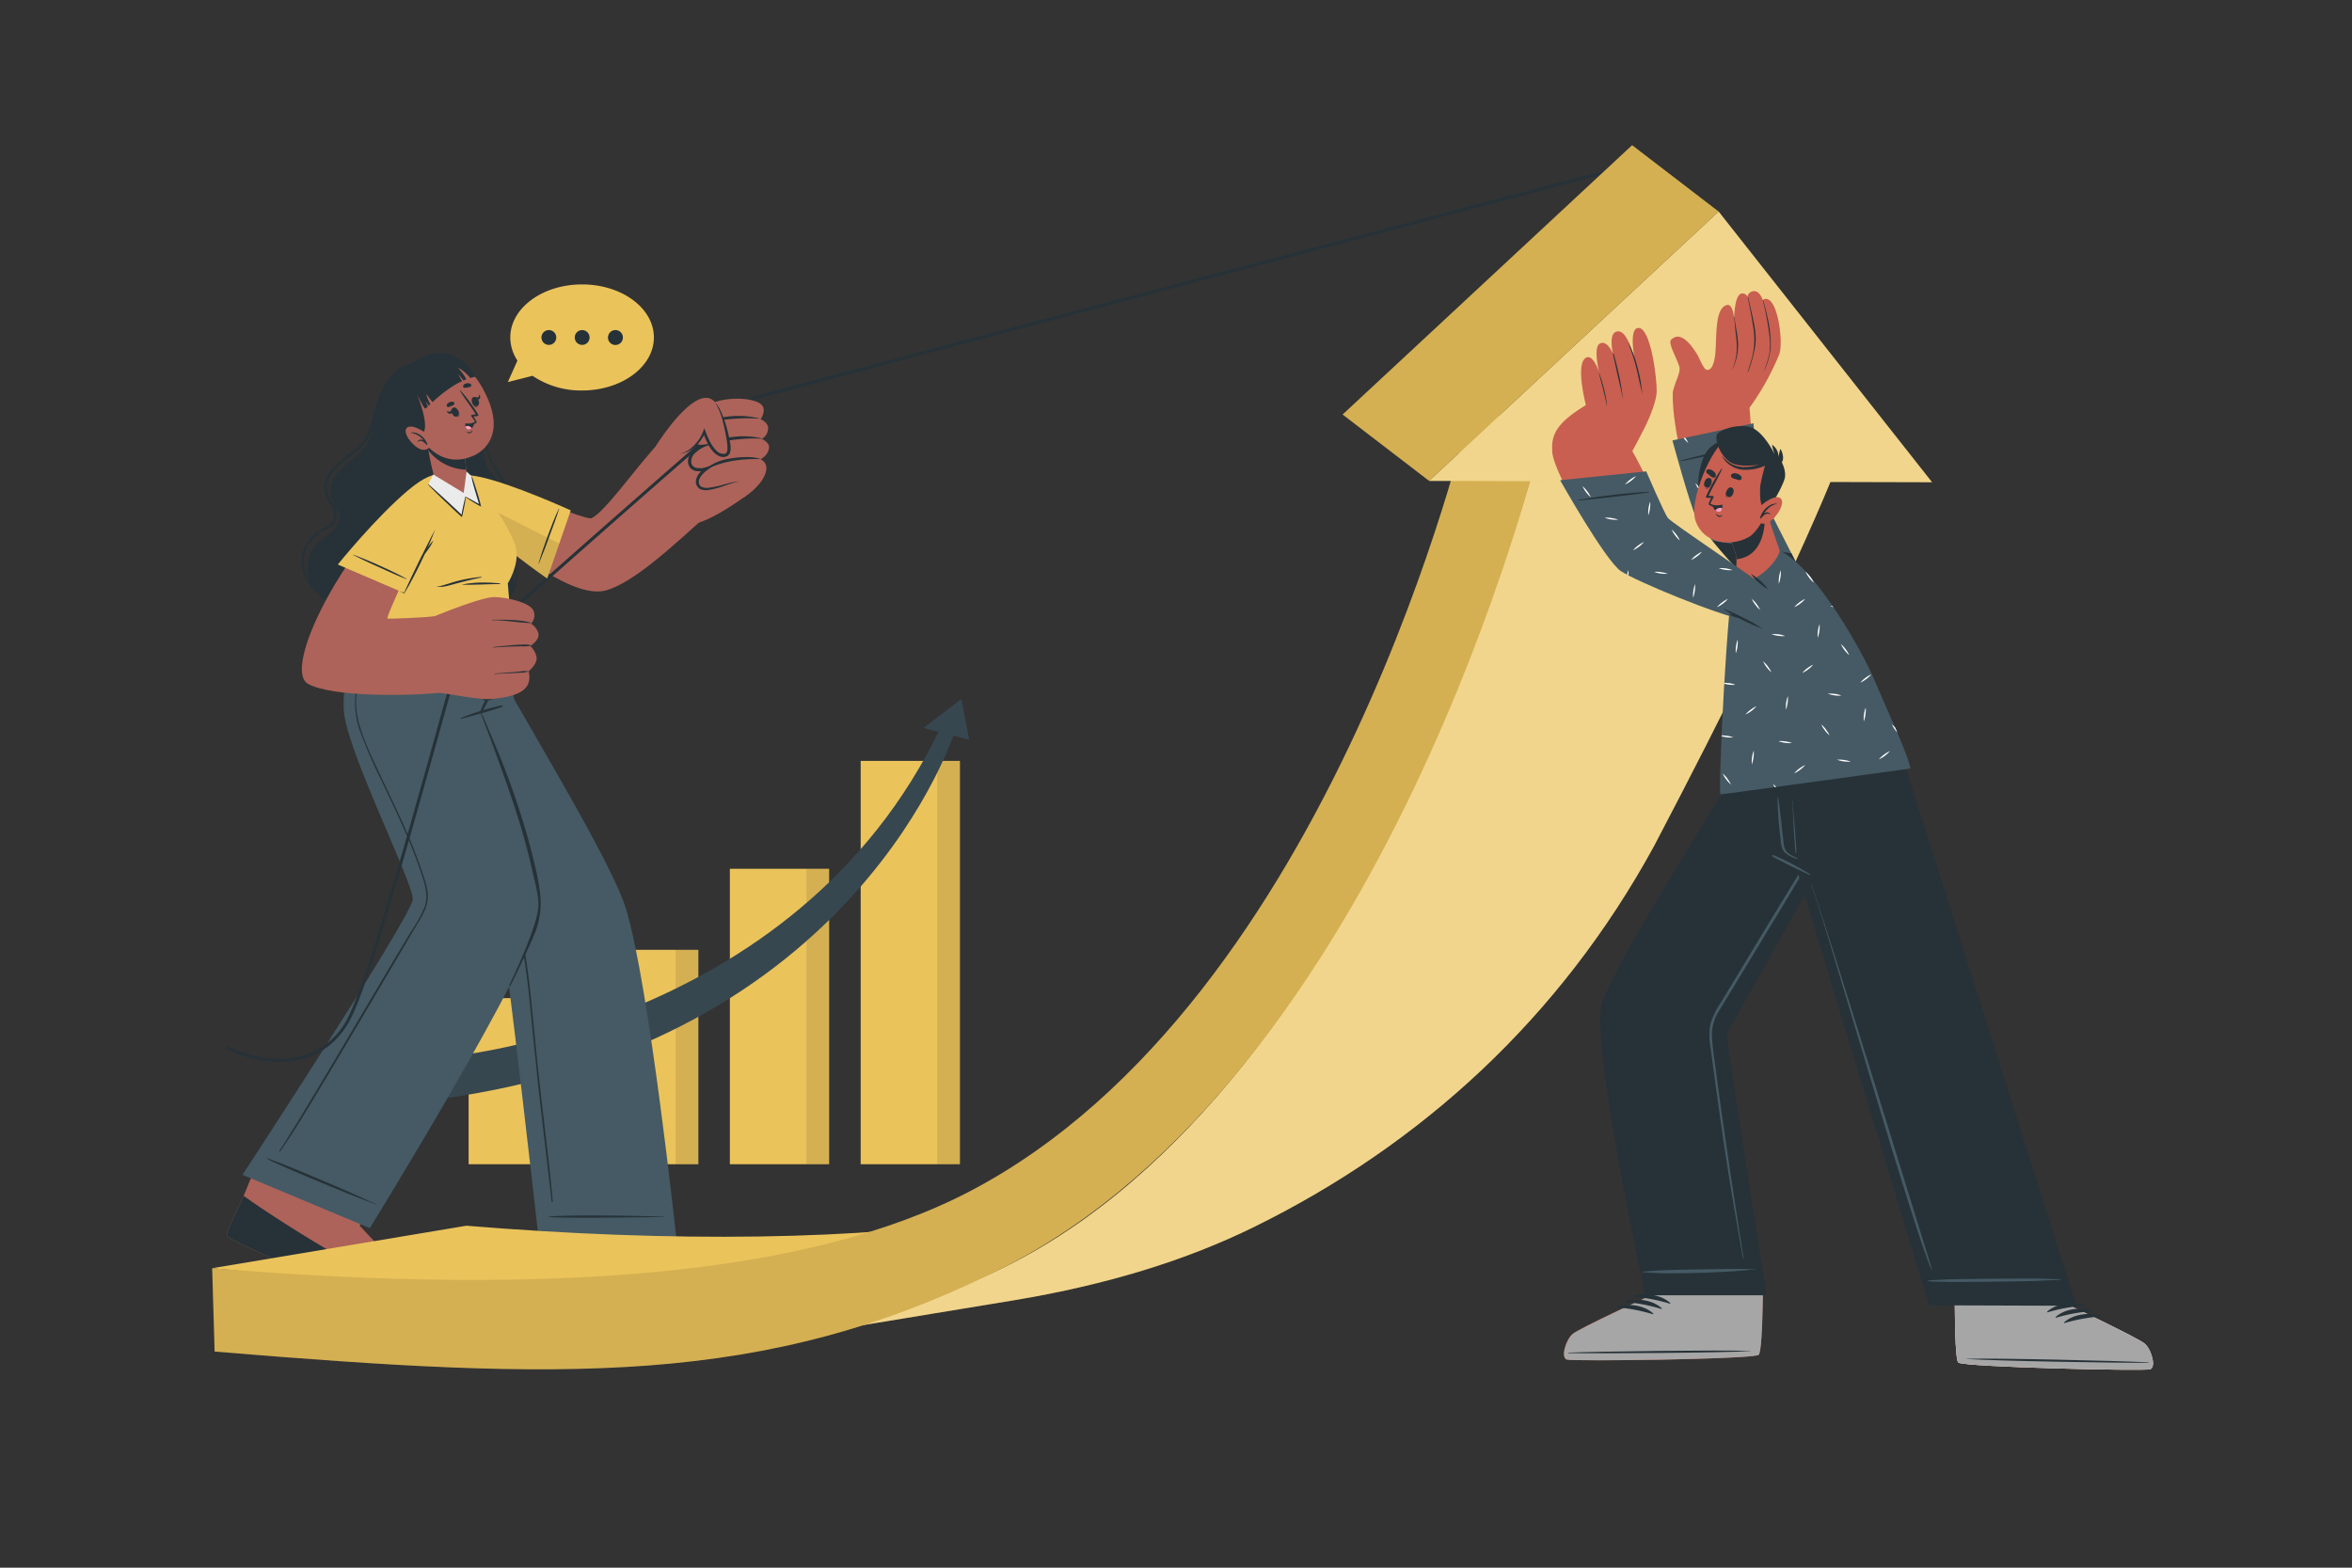 <svg xmlns="http://www.w3.org/2000/svg" viewBox="0 0 750 500"><rect x="0" y="0" width="750" height="500" fill="#333333" stroke="none"/><g id="freepik--Chart--inject-60"><rect x="191.04" y="302.94" width="31.65" height="68.38" style="fill:#EBC35B"></rect><g style="opacity:0.1"><rect x="215.45" y="302.94" width="7.25" height="68.38"></rect></g><rect x="232.74" y="277.09" width="31.65" height="94.23" style="fill:#EBC35B"></rect><g style="opacity:0.1"><rect x="257.15" y="277.09" width="7.25" height="94.23"></rect></g><rect x="149.43" y="318.34" width="31.65" height="52.98" style="fill:#EBC35B"></rect><g style="opacity:0.1"><rect x="173.83" y="318.34" width="7.25" height="52.98"></rect></g><rect x="274.45" y="242.68" width="31.65" height="128.64" style="fill:#EBC35B"></rect><g style="opacity:0.1"><rect x="298.85" y="242.68" width="7.25" height="128.64"></rect></g><path d="M138.21,350.78V337.59S253.5,330,300.09,231.68l4.63.92S273.79,333.41,138.21,350.78Z" style="fill:#37474f"></path><polygon points="309.04 235.91 294.48 232.19 306.55 222.93 309.04 235.91" style="fill:#37474f"></polygon></g><g id="freepik--character-1--inject-60"><path d="M238.73,416.69c-2,.66-60.71.15-62.94-1.29-.84-.54-1.27-9.08-1.48-19.43-.05-2.23-4.48-38.22-4.48-38.22l39.22.23,3.08,38.22s22.37,10.24,24.64,12.07S240.79,416,238.73,416.69Z" style="fill: rgb(173, 99, 89);"></path><path d="M238.73,416.69c-2,.66-60.71.15-62.94-1.29-.66-.43-1.07-5.83-1.32-13.18,10,1.51,44,6.55,51.54,5.81,5.11-.5,1.82-3.65-1.85-6.22,5.71,2.72,11.52,5.58,12.61,6.46C239,410.11,240.79,416,238.73,416.69Z" style="fill:#263238"></path><path d="M114,212.42s44.58,78,45.73,83.48c1.78,8.38,12.11,99.72,12.11,99.72l43.88-.27S207,313.8,199.58,289.73c-4.06-13.14-25.42-48.76-35.43-66.35-.89-1.57-.63-8.76-.63-8.76Z" style="fill:#455a64"></path><path d="M211.49,388c-6.81-.13-27.4-.7-36.47,0-.07,0-.07.12,0,.13,3.11.48,29.66.16,36.47,0A.1.1,0,1,0,211.49,388Z" style="fill:#263238"></path><path d="M121.67,219.62c2.93,4.72,6,9.34,9,14s6,9.36,8.92,14.07q8.82,14.13,17.23,28.5a86.62,86.62,0,0,1,6.93,13.9A84.28,84.28,0,0,1,167.58,305c.87,5.1,1.42,10.24,1.93,15.38q.83,8.22,1.63,16.42c1.11,11.2,3.63,31.08,4.75,42.28.13,1.37.26,2.75.38,4.12,0,.2-.34.24-.36,0-1.26-11.13-3.69-31-4.82-42.12q-.85-8.31-1.69-16.64c-.52-5.16-1-10.32-1.75-15.46a101.91,101.91,0,0,0-3.16-15,71.24,71.24,0,0,0-6.37-14.58c-5.37-9.54-11.07-18.92-16.77-28.28s-11.54-18.84-17.56-28.12c-.74-1.15-1.49-2.28-2.27-3.41C121.47,219.61,121.62,219.53,121.67,219.62Z" style="fill:#263238"></path><path d="M131.63,419.87c-2.16-.16-57.66-23.44-59.19-25.61a.77.77,0,0,1-.08-.41c0-1.92,4-8.58,7.32-17.35.21-.56,19.26-32.74,19.26-32.74l36.28,14.93-20.57,32.2s16.9,17.89,18.31,20.44S133.78,420,131.63,419.87Z" style="fill: rgb(173, 99, 89);"></path><path d="M131.63,419.87c-2.16-.16-57.66-23.44-59.19-25.61a.77.77,0,0,1-.08-.41c0-1.54,2.59-6.16,5.33-12.47,10,7.37,41.34,26.85,47.24,27.27,3.11.22.53-4.92-1.52-8.35,4.36,4.75,8.86,9.77,9.55,11C134.36,413.88,133.78,420,131.63,419.87Z" style="fill:#263238"></path><path d="M117.92,391.7l-40.6-17s53.87-82.31,54.31-87.84c.39-4.9-21.31-47.86-22-60.31-.78-13.44,5.81-23.75,13-30.11l40.93,18.16s-3.58,7.31-10.62,11.18c0,0,21,49.6,19.57,64.76S117.92,391.7,117.92,391.7Z" style="fill:#455a64"></path><path d="M119.83,384c-5.87-2.61-4.15-1.94-10-4.49-2.88-1.24-21.86-9.41-24.76-10.09-.06,0-.1.08,0,.12,2.52,1.58,21.64,9.41,24.55,10.6,6,2.43,4.27,1.67,10.24,4A.1.1,0,0,0,119.83,384Z" style="fill:#263238"></path><path d="M159.84,225A80,80,0,0,0,147,229a.14.14,0,0,0,.09.26c4.32-1.21,8.71-2.33,12.95-3.76A.26.26,0,0,0,159.84,225Z" style="fill:#263238"></path><path d="M154.86,223.19a17.88,17.88,0,0,0-1.1,2.24,4.9,4.9,0,0,0-.58,1.88c0,.13.17.16.25.09a7.12,7.12,0,0,0,1.08-1.77c.36-.69.75-1.38,1.09-2.08C155.83,223.09,155.13,222.74,154.86,223.19Z" style="fill:#263238"></path><path d="M155.42,219.23c.27-.64.54-1.28.82-1.92s.62-1.32.86-2c0-.1.21,0,.16.08-.26.65-.44,1.34-.65,2s-.44,1.33-.67,2c-.43,1.24-.95,2.46-1.5,3.65a4.53,4.53,0,0,0,2-.33,3.69,3.69,0,0,0,1.45-1.69c.38-.72.73-1.46,1.12-2.17a15.67,15.67,0,0,0,1.2-2.43c0-.11.2,0,.16.07a28.45,28.45,0,0,1-2.31,5.17c-.39.64-.72,1.3-1.43,1.54a5.76,5.76,0,0,1-2.41.13c-.1,0-.22,0-.19-.15C154.46,221.85,154.9,220.51,155.42,219.23Z" style="fill:#263238"></path><path d="M153.53,227.41c1.46,3.19,2.74,6.37,4.1,9.55s2.57,6.24,3.77,9.4c2.43,6.37,4.6,12.86,6.5,19.42q1.4,4.86,2.56,9.8a70.63,70.63,0,0,1,1.83,10,26.39,26.39,0,0,1-1,10c-1,3.31-6.4,14.53-7.93,17.62-.94,1.89-1.25,1.63-.8.67,1.29-2.7,8.73-18.29,9.12-24.75.2-3.34-1.21-8.07-1.92-11.33s-1.56-6.62-2.47-9.91c-1.79-6.46-3.93-12.8-6.14-19.13-1.24-3.55-2.57-7.06-3.83-10.6s-2.57-6.78-4-10.68A.09.09,0,0,1,153.53,227.41Z" style="fill:#263238"></path><path d="M122.67,216.55c.74-.26,1.75.2,2.49.34a21.65,21.65,0,0,0,2.89.32,21.12,21.12,0,0,0,2.87-.06,6.3,6.3,0,0,0,2.76-.69,13.78,13.78,0,0,0,3.54-3.68A20.7,20.7,0,0,0,140,208c0-.1.19,0,.16.07-.32,1-.56,2-1,2.91a18.21,18.21,0,0,1-1.37,2.58,11.29,11.29,0,0,1-3.69,4.07c-1.71.95-3.89.86-5.77.73a20.86,20.86,0,0,1-3.25-.47c-.77-.17-2.07-.31-2.55-1A.24.24,0,0,1,122.67,216.55Z" style="fill:#263238"></path><path d="M89.06,367.08c6.83-10.06,35.59-59.56,42-69.95a43.55,43.55,0,0,0,4.3-7.72c1.09-3,.52-5.93-.39-8.89a150.71,150.71,0,0,0-6.07-15.92c-2.29-5.21-4.76-10.35-7.19-15.5a148.58,148.58,0,0,1-6.79-15.6,26.51,26.51,0,0,1-.91-15.68c1.43-5.23,4.44-9.91,7.58-14.27.83-1.15,1.67-2.28,2.5-3.43.06-.09.19,0,.13.11-3.45,4.54-6.83,9.35-8.88,14.7a25.64,25.64,0,0,0-1.79,8.28,27,27,0,0,0,1.22,8.51c1.59,5.36,4.13,10.44,6.5,15.49s4.9,10.28,7.24,15.48a163.82,163.82,0,0,1,6.31,16c.8,2.42,1.69,5,1.6,7.55-.1,2.84-1.48,5.37-2.91,7.75-6.23,10.33-34.84,59.47-41.64,69.5q-1.27,1.9-2.57,3.79C89.18,367.43,89,367.24,89.06,367.08Z" style="fill:#263238"></path><path d="M126.56,118.09c-8.62,7.39-6.22,18.16-9.82,24-2.2,3.57-9.37,7.35-10.79,11.47-2.35,6.77,3.39,9.2,2.11,12.87-1.82,5.22-8.8,4.81-10,13.34s8.12,17.59,30.38,20.05,34.5-5.7,35.3-12.93-6.61-9.64-7.12-15c-.32-3.46,4.25-5.86,4.49-12.21s-6-8.42-6.85-13.81,2-18.51-6-25.2S130.82,114.44,126.56,118.09Z" style="fill:#263238"></path><path d="M127.56,118.28a18.48,18.48,0,0,0-5.72,6.6,40.2,40.2,0,0,0-3.18,8.75,24.4,24.4,0,0,1-1.73,5.24,13.48,13.48,0,0,1-3,3.69c-2.41,2.18-5.28,3.84-7.45,6.28s-3.64,5.42-2.82,8.58c.44,1.72,1.58,3.12,2.28,4.73s.94,3.4-.37,4.66c-1.11,1.08-2.72,1.58-4,2.46a14.09,14.09,0,0,0-3.25,3.15,10.94,10.94,0,0,0-2,8.56c1.31,6.93,7.81,10.87,13.81,13.35l2.52,1c.13.05.24-.14.11-.2-6-2.69-13-5.86-15.32-12.59a10.18,10.18,0,0,1,1-8.93,12.87,12.87,0,0,1,3.19-3.35c1.21-.89,2.6-1.44,3.84-2.29a4.11,4.11,0,0,0,1.89-3.66,10.05,10.05,0,0,0-1.66-4.43,8.2,8.2,0,0,1-1.42-4.66,9,9,0,0,1,1.78-4.45c1.88-2.65,4.65-4.39,7.14-6.4a15.14,15.14,0,0,0,5.42-7.5c.46-1.59.74-3.22,1.14-4.82a42,42,0,0,1,1.33-4.4,21,21,0,0,1,4.71-7.76,11.55,11.55,0,0,1,1.84-1.51C127.71,118.35,127.64,118.23,127.56,118.28Z" style="fill:#263238"></path><path d="M164.68,181.59a8.38,8.38,0,0,0-1.55-3.24c-.77-1-1.71-1.81-2.56-2.71a6.23,6.23,0,0,1-1.82-3,6,6,0,0,1,1-4,29.56,29.56,0,0,0,2-3.88,13.91,13.91,0,0,0-1.39-12.43c-.76-1.24-1.62-2.42-2.39-3.66a18,18,0,0,1-2-4.33c-1-3.35-1.22-6.88-2-10.28a53.31,53.31,0,0,0-3.61-10.1c0-.08-.16,0-.12.08a46.43,46.43,0,0,1,3.16,9.12c.71,3,1,6,1.51,9A21.65,21.65,0,0,0,156,146.5a22.62,22.62,0,0,0,1.93,3.72c1.5,2.45,3.06,4.88,3.47,7.78a13.69,13.69,0,0,1-1.43,8.34c-1.17,2.21-2.81,4.65-1.79,7.24.87,2.2,3,3.51,4.35,5.33a8.76,8.76,0,0,1,1.5,7c-1.19,6.23-7.44,9.32-13.29,9.63a.15.15,0,0,0,0,.29c5.08-.06,10.61-2.3,13-7.06A10.87,10.87,0,0,0,164.68,181.59Z" style="fill:#263238"></path><path d="M151.34,164.9c14,12.69,32.27,26.06,41.84,23.41,8.66-2.39,20.64-13.42,33.73-25.33,2.6-2.36-16.85-21.61-19.36-18.82-5,5.51-15,19.41-18.92,21.11C186.94,166,167,157.5,154,153.43,138.3,148.48,145.78,159.85,151.34,164.9Z" style="fill: rgb(173, 99, 89);"></path><path d="M237.43,158.45c-4.56,3.35-12,7.86-15.37,8.39-3.17.5-16.66-19.93-14.64-22.53,6.27-8.11,18.83-14,24.6-13.76S242.15,155,237.43,158.45Z" style="fill: rgb(173, 99, 89);"></path><path d="M89,338.71a36.73,36.73,0,0,1-16.89-4.31l.48-.88c6,3.25,15.58,5.76,24.43,3a23.09,23.09,0,0,0,14-12.12c6.06-11.79,19.64-60.55,27.75-89.68,4.59-16.49,6.82-24.45,7.33-25.17,1.69-2.42,92.59-82.45,94.43-83.14s269.11-71.49,280.48-74.5l.26,1c-2.78.74-277.88,73.6-280.39,74.47-2.49,1.31-92.09,80.24-94,82.78-.47.78-3.58,11.94-7.18,24.86C131,266.06,118,313,111.84,324.88c-3.29,6.4-8.19,10.65-14.57,12.62A28.1,28.1,0,0,1,89,338.71Z" style="fill:#263238"></path><path d="M223.07,132c-1.14,2.76,2.78,2.53,2.78,2.53s-5.57,1.7-5.65,5,4.66,2.74,5,2.72c-.3.09-5.37,1.78-5.1,5.12s4.94,2.2,5.24,2.12c-.25.17-3.51,2.53-2.74,5,1.34,4.28,9.85-1.52,13.38-.69,0,0,1.09,4.73,1.11,4.91,0,0,6.4-3.93,7.25-8.76a3.12,3.12,0,0,0-1.83-3.46s2.83-1.43,2.71-4.07c-.07-1.35-2.29-2.44-2.29-2.44a3.93,3.93,0,0,0,2-3.58c-.2-1.87-2.4-2.67-2.4-2.67s1.59-2.19.77-4C241.62,126,225.54,126,223.07,132Z" style="fill: rgb(173, 99, 89);"></path><path d="M242.18,133.54a0,0,0,1,0,0-.08,28,28,0,0,0-16.56,1c-.16.07-.12.37.07.33A57.39,57.39,0,0,1,242.18,133.54Z" style="fill:#263238"></path><path d="M243,139.94c.06,0,.07-.1,0-.11a26.16,26.16,0,0,0-18,2.25c-.19.1-.25.39,0,.28C228.84,140.59,237.83,139.51,243,139.94Z" style="fill:#263238"></path><path d="M225,149.82c5.44-2.76,11.21-3.5,17.25-3.4.08,0,.08-.11,0-.13-2.94-.85-6.8-.51-9.78,0a15.93,15.93,0,0,0-7.58,3.33C224.84,149.7,224.91,149.88,225,149.82Z" style="fill:#263238"></path><path d="M225.85,134.5a17.91,17.91,0,0,0-3,1.55,6.19,6.19,0,0,0-2.24,2.28,2,2,0,0,0-.14,1.44,3.1,3.1,0,0,0,.77,1.28,3.64,3.64,0,0,0,2.82.78l2.44-.27-2.2,1.1a10,10,0,0,0-2.66,1.88,3.58,3.58,0,0,0-1.22,2.68,2,2,0,0,0,1.64,2,6.22,6.22,0,0,0,3.1-.21l2.79-.83-2.35,1.69a8.87,8.87,0,0,0-1.77,1.64,3.82,3.82,0,0,0-1,2,1.84,1.84,0,0,0,.84,1.75,4.12,4.12,0,0,0,2.27.31,31.13,31.13,0,0,0,4.94-1.06c.82-.21,1.65-.43,2.49-.61a6.1,6.1,0,0,1,2.55-.13,6.41,6.41,0,0,0-2.49.36c-.82.24-1.62.52-2.43.79a26.69,26.69,0,0,1-5,1.35,4.77,4.77,0,0,1-2.74-.28,2.66,2.66,0,0,1-1.35-2.55,4.84,4.84,0,0,1,1.13-2.55,10.3,10.3,0,0,1,1.94-1.85l.44.86a7.21,7.21,0,0,1-3.67.29,3,3,0,0,1-1.71-1.07,3.3,3.3,0,0,1-.66-1.88,4.53,4.53,0,0,1,1.54-3.39,11,11,0,0,1,2.95-2l.24.83a4.23,4.23,0,0,1-3.42-1.14,3.61,3.61,0,0,1-.87-1.62,2.62,2.62,0,0,1,.24-1.83,6.36,6.36,0,0,1,2.58-2.31A15.28,15.28,0,0,1,225.85,134.5Z" style="fill:#263238"></path><path d="M209.08,142.36s13.69-22.16,19.43-13.43c1.71,2.59,5.63,15.28,3.1,16.11-3.27,1.08-5.89-3.91-7-7.3,0,0-3.16,7.62-9.12,7A14,14,0,0,1,209.08,142.36Z" style="fill: rgb(173, 99, 89);"></path><path d="M228,128.23a12.64,12.64,0,0,1,1.93,3.11,30.32,30.32,0,0,1,1.32,3.43,43.17,43.17,0,0,1,1.66,7.17,7.07,7.07,0,0,1,0,1.95,2.49,2.49,0,0,1-.41,1,1.6,1.6,0,0,1-.42.45,2,2,0,0,1-.54.28,3.13,3.13,0,0,1-2.14-.11,5.87,5.87,0,0,1-1.66-1.13,11.28,11.28,0,0,1-2.17-3.1,26.68,26.68,0,0,1-1.4-3.44h.8a14.64,14.64,0,0,1-1.41,2.44,13.15,13.15,0,0,1-1.82,2.12,9.66,9.66,0,0,1-2.3,1.57,7.17,7.17,0,0,1-2.66.72,8.21,8.21,0,0,0,2.52-1,9.87,9.87,0,0,0,2.06-1.7A12.9,12.9,0,0,0,223,140a14.59,14.59,0,0,0,1.19-2.37l.39-1,.41,1a27.44,27.44,0,0,0,1.44,3.27,10.89,10.89,0,0,0,2,2.81,3,3,0,0,0,2.77,1c.8-.2.84-1.53.74-2.67s-.32-2.36-.54-3.54-.47-2.37-.78-3.54A23.28,23.28,0,0,0,228,128.23Z" style="fill:#263238"></path><path d="M174.49,184.51,182,162.78s-18.39-8.41-28.92-10.67S140,154.29,149.39,164,174.49,184.51,174.49,184.51Z" style="fill:#EBC35B"></path><path d="M178.18,162.26c-1.34,2.81-2.43,5.76-3.52,8.68s-2.08,5.82-2.93,8.79c0,.05.08.09.1,0,1.2-2.88,2.31-5.8,3.38-8.73s2.18-5.78,3.08-8.73C178.31,162.24,178.21,162.2,178.18,162.26Z" style="fill:#263238"></path><path d="M178.36,173.36l-3.87,11.15s-15.68-10.88-25.1-20.55c-3.25-3.33-5.06-6-5.61-8.07Z" style="opacity:0.1"></path><path d="M164.27,215.26l-52.88-9.17s12.8-37.47,24-50.9c5.48-6.59,13.55-3.91,16.85-1.05,1.05.91,11.36,15.15,12.38,21.07.88,5.24-2.69,10.83-2.69,10.83Z" style="fill:#EBC35B"></path><path d="M153.45,184a49,49,0,0,0-7.12,1.18c-1.16.3-2.29.65-3.43,1-.57.19-1.14.36-1.71.52a7.69,7.69,0,0,1-1.83.35,0,0,0,1,0,0,.09,14.94,14.94,0,0,0,1.77,0,12.13,12.13,0,0,0,1.68-.32c1.18-.29,2.34-.64,3.52-.94,2.37-.62,4.74-1.23,7.15-1.68C153.59,184.13,153.57,183.94,153.45,184Z" style="fill:#263238"></path><path d="M159.39,186.07a51.51,51.51,0,0,0-5.95-.27c-1,0-2,.08-3,.18l-1.42.16c-.52.07-1,.21-1.55.26-.05,0-.05.1,0,.09.49,0,1,0,1.48,0l1.48,0,3-.07c2-.07,4-.12,5.94-.13C159.5,186.23,159.49,186.08,159.39,186.07Z" style="fill:#263238"></path><path d="M129.41,158.54c-20.19,17-39.47,54.87-31.2,59.56,7.55,4.28,33.05,4,43.67,2.68,3.12-.39-.35-24.61-3.69-24.2-4,.49-14.23.8-14.63.73-.86-.16,11.91-26.72,16-36.49C145.24,147.21,137,152.16,129.41,158.54Z" style="fill: rgb(173, 99, 89);"></path><path d="M170.09,194.69a3.74,3.74,0,0,1-.79,4.2,5.59,5.59,0,0,1,2.35,3c.62,2.2-2.56,4.14-2.56,4.14a6.84,6.84,0,0,1,2,3.52c.38,2.17-2.55,4.58-2.55,4.58a6,6,0,0,1-.21,4.19c-1.67,3.48-7.52,4.13-11.24,4.59s-14.68-1.74-16.81-1.94l-3.13-23.83s16.09-6.78,20.53-6.7C161.41,190.48,168.79,192.07,170.09,194.69Z" style="fill: rgb(173, 99, 89);"></path><path d="M169.09,198.53c-4-1-8-.84-12.07-.87a.07.07,0,0,0,0,.14c4,0,8,.77,12,.92A.1.1,0,0,0,169.09,198.53Z" style="fill:#263238"></path><path d="M169,205.69a10.84,10.84,0,0,0-2.79-.07c-1,0-2,.1-3,.17-2,.15-3.95.34-5.91.59-.09,0-.09.15,0,.14,2-.14,3.94-.26,5.91-.32l3-.07A12.39,12.39,0,0,0,169,206,.14.14,0,0,0,169,205.69Z" style="fill:#263238"></path><path d="M168.44,214.1a7.63,7.63,0,0,0-2.52.06l-2.69.25c-1.8.15-3.6.3-5.41.39a.07.07,0,0,0,0,.14c1.84-.08,3.67-.14,5.5-.24l2.7-.16a6.89,6.89,0,0,0,2.43-.35A0,0,0,0,0,168.44,214.1Z" style="fill:#263238"></path><path d="M107.72,180.05l21.14,9.08s9.69-17.74,12.71-28.08-1.24-13.28-11.56-4.57S107.72,180.05,107.72,180.05Z" style="fill:#EBC35B"></path><path d="M129.61,184.6c-2.71-1.53-5.57-2.84-8.4-4.13s-5.66-2.49-8.56-3.55a.05.05,0,0,0,0,.1c2.78,1.4,5.61,2.72,8.46,4s5.62,2.58,8.49,3.69C129.62,184.73,129.66,184.64,129.61,184.6Z" style="fill:#263238"></path><path d="M138.8,168.82c-1.36,3.53-2.9,7-4.52,10.37-.82,1.7-1.66,3.39-2.54,5.06s-1.78,3.33-2.79,4.93l0,.09-.08,0c-.51-.25-1-.5-1.5-.76l1.58.56-.14.05,2.4-5.12,2.45-5.09c.83-1.69,1.66-3.38,2.53-5.05S137.87,170.47,138.8,168.82Z" style="fill:#263238"></path><path d="M134.8,177.32a17.23,17.23,0,0,1,1.49-2.62,16.25,16.25,0,0,1,1.9-2.33A15.21,15.21,0,0,1,136.7,175,16.21,16.21,0,0,1,134.8,177.32Z" style="fill:#263238"></path><path d="M139.31,154.44c.49.81,6.59,5.1,10.53,3.57,1.29-.5-1.13-7.63-1.13-7.63l-.06-.57-.81-7.94-10.55-2.67-1.5-.32s.37,2.16.85,4.84c0,.13.05.25.07.39s0,.29.07.43c.07.41.14.82.22,1.22s.11.61.19.94.13.64.2,1A50.33,50.33,0,0,0,139.31,154.44Z" style="fill: rgb(173, 99, 89);"></path><path d="M136.64,143.72a16,16,0,0,0,12,6.09l-.81-7.94-10.55-2.67-1.5-.32S136.16,141,136.64,143.72Z" style="fill:#263238"></path><path d="M155.1,126.17c5.93,12.7-1,17.69-3.75,19-2.49,1.16-11.1,4.78-18.31-7.24s-3.17-18.79,2.38-21.73S149.18,113.47,155.1,126.17Z" style="fill: rgb(173, 99, 89);"></path><path d="M149.86,123.4c-.31.1-.62.15-.94.22a1.59,1.59,0,0,1-1,0,.5.5,0,0,1-.25-.55,1.22,1.22,0,0,1,1-.78,1.77,1.77,0,0,1,1.3.1A.53.53,0,0,1,149.86,123.4Z" style="fill:#263238"></path><path d="M143.09,129.81a8.83,8.83,0,0,0,.9-.35,1.53,1.53,0,0,0,.85-.54.49.49,0,0,0-.1-.6,1.24,1.24,0,0,0-1.25-.08,1.78,1.78,0,0,0-1,.82A.53.53,0,0,0,143.09,129.81Z" style="fill:#263238"></path><path d="M145.8,130.53s-.05.07,0,.11c.45.84.83,1.88.19,2.55,0,0,0,.06,0,0C146.87,132.63,146.36,131.26,145.8,130.53Z" style="fill:#263238"></path><path d="M144.59,130c-1.42.58-.16,3.39,1.16,2.85S145.79,129.53,144.59,130Z" style="fill:#263238"></path><path d="M144.11,130.41c-.18.27-.29.66-.57.82s-.72,0-1.07-.17c0,0-.05,0,0,.05.24.55.69,1,1.31.83a1.15,1.15,0,0,0,.61-1.41C144.33,130.41,144.18,130.31,144.11,130.41Z" style="fill:#263238"></path><path d="M150.45,128s.08,0,.1,0c.35.88.91,1.84,1.83,1.78a0,0,0,0,1,0,.05C151.37,130.16,150.64,128.88,150.45,128Z" style="fill:#263238"></path><path d="M150.83,126.73c1.36-.72,2.7,2,1.45,2.72S149.69,127.34,150.83,126.73Z" style="fill:#263238"></path><path d="M151.49,126.63c.29,0,.64.21.91.1s.39-.54.45-.92c0,0,0,0,.05,0,.27.52.37,1.16-.09,1.5s-1,0-1.36-.43C151.37,126.8,151.38,126.62,151.49,126.63Z" style="fill:#263238"></path><path d="M148.8,137.65a1.49,1.49,0,0,0,1,.22,2.43,2.43,0,0,0,.86-.6s.07,0,.06,0a1.3,1.3,0,0,1-.94.93,1,1,0,0,1-1-.51C148.7,137.67,148.76,137.63,148.8,137.65Z" style="fill:#263238"></path><path d="M151,132.84s.77,1.21,1.06,1.82c0,.06-.11.15-.31.26,0,0,0,0,0,0a3.18,3.18,0,0,1-3.32.22c-.07,0,0-.13.06-.12a4.8,4.8,0,0,0,3-.47c0-.19-1.41-2-1.31-2.08a6.06,6.06,0,0,1,1.53-.33c-1.55-2.57-3.49-4.87-5-7.45a.09.09,0,0,1,.14-.11,48.66,48.66,0,0,1,5.72,7.8C152.74,132.71,151.27,132.83,151,132.84Z" style="fill:#263238"></path><path d="M151.26,135a3.58,3.58,0,0,1-.86,1.6,1.56,1.56,0,0,1-.86.45c-.72.12-1-.46-1.11-1a4,4,0,0,1-.06-.91A4.65,4.65,0,0,0,151.26,135Z" style="fill:#263238"></path><path d="M150.4,136.55a1.56,1.56,0,0,1-.86.45c-.72.12-1-.46-1.11-1A1.64,1.64,0,0,1,150.4,136.55Z" style="fill:#ff9cbd"></path><path d="M134.43,138.58c3-1.73-1-11.74-1.54-13,.36.76,2.3,4.74,2.68,4.74a3.06,3.06,0,0,0,.88-.69h0a10.3,10.3,0,0,1-.62-1.47c-.09-.23.33.43.89,1.22l.49-.46a12.82,12.82,0,0,1-1.26-3.14c-.1-.42.87,1.2,2,2.47a42.12,42.12,0,0,1,7.39-5.67c.76-.43,1.43-.77,2-1-.61-1.17-1.38-2.33-1.16-2.11a12.72,12.72,0,0,1,1.61,1.9c.33-.15.64-.28.92-.39-.78-1.68-2.92-3.89-2.45-3.63a13.23,13.23,0,0,1,3.69,3.21c1.23-.36,1.65-.31,1.53-.61a14,14,0,0,0-8.2-7c-5.79-1.63-14.39,2.14-15.82,10,0,0-3.65,5.55-2.24,9.62S132.67,139.58,134.43,138.58Z" style="fill:#263238"></path><path d="M135.51,137.93s-4.37-3.06-5.86-1.36,2.84,6.87,5.33,6.89a2.37,2.37,0,0,0,2.55-2.29Z" style="fill: rgb(173, 99, 89);"></path><path d="M130.93,138s0,.06,0,.06a6,6,0,0,1,4.19,2.46,1.31,1.31,0,0,0-2,.34s0,.09.07.07a1.44,1.44,0,0,1,1.68-.08,6.8,6.8,0,0,1,1.17,1c.12.11.34-.05.23-.19l0,0C135.62,139.63,133.1,137.45,130.93,138Z" style="fill:#263238"></path><path d="M148.78,150.38l-.92,6.84-9.72-5.9-1.55,3.08s10.73,10.57,10.63,10l1.2-6,4.64,2.79-2.67-9.28Z" style="fill:#ebebeb"></path><path d="M152,156.52c-.49-1.52-.95-3.06-1.51-4.55,0-.06-.11-.06-.11,0,.07,1.57,2,7.36,2.34,8.77h0c-.2-.12-4.26-2.41-4.28-2.35-.34,1-1.23,5.37-1.27,5.75-1.69-1.68-8.75-8.21-10.64-9.73a.06.06,0,0,0-.08.08c1.59,1.83,10.76,10.48,10.85,10.43a63.75,63.75,0,0,0,1.24-6.34,42.19,42.19,0,0,0,4.87,3A50.89,50.89,0,0,0,152,156.52Z" style="fill:#263238"></path></g><g id="freepik--speech-bubble--inject-60"><path d="M165,115a13.38,13.38,0,0,1-2.28-7.38c0-9.34,10.25-16.91,22.9-16.91s22.89,7.57,22.89,16.91-10.25,16.92-22.89,16.92a27.55,27.55,0,0,1-15.8-4.68l-7.89,2Z" style="fill:#EBC35B"></path><path d="M193.87,107.64a2.38,2.38,0,1,0,2.38-2.37A2.39,2.39,0,0,0,193.87,107.64Z" style="fill:#263238"></path><circle cx="185.64" cy="107.64" r="2.37" style="fill:#263238"></circle><circle cx="175.02" cy="107.64" r="2.37" style="fill:#263238"></circle></g><g id="freepik--Arrow--inject-60"><path d="M318.55,388.31,237.86,402.9c-43.39,7.26-95.19,9.28-170.24,1.59l81.11-13.56C214.34,396.35,275.16,395.56,318.55,388.31Z" style="fill:#EBC35B"></path><path d="M323.58,414.67,237,428.92c29.42-4.92,60.14-13.38,81.88-24.08,120.6-58.31,171.31-260.27,172-262.19H588c-.72,1.92-12.16,35-60.59,127.24-29.95,54.82-74.22,95.2-127.43,121.39C378.22,402,353,409.75,323.58,414.67Z" style="fill:#EBC35B"></path><g style="opacity:0.3"><path d="M323.58,414.67,237,428.92c29.42-4.92,60.14-13.38,81.88-24.08,120.6-58.31,171.31-260.27,172-262.19H588c-.72,1.92-12.16,35-60.59,127.24-29.95,54.82-74.22,95.2-127.43,121.39C378.22,402,353,409.75,323.58,414.67Z" style="fill:#fff"></path></g><path d="M468.33,132.52l22.56,10.13c-.73,1.92-48.5,200.44-172,262.19-75.29,37.64-139.68,35.38-250.45,26.23l-.78-26.58c107.61,8.89,190.18,2.38,241.67-24.57C425.48,319.1,468.16,133,468.33,132.52Z" style="fill:#EBC35B"></path><g style="opacity:0.1"><path d="M468.33,132.52l22.56,10.13c-.73,1.92-48.5,200.44-172,262.19-75.29,37.64-139.68,35.38-250.45,26.23l-.78-26.58c107.61,8.89,190.18,2.38,241.67-24.57C425.48,319.1,468.16,133,468.33,132.52Z"></path></g><polygon points="468.33 132.52 572.98 132.52 587.98 142.65 490.89 142.65 468.33 132.52" style="fill:#EBC35B"></polygon><polygon points="548.03 67.47 616.08 153.8 455.71 153.37 548.03 67.47" style="fill:#EBC35B"></polygon><g style="opacity:0.3"><polygon points="548.03 67.47 616.08 153.8 455.71 153.37 548.03 67.47" style="fill:#fff"></polygon></g><polygon points="455.71 153.37 428.13 132.21 520.45 46.31 548.03 67.47 455.71 153.37" style="fill:#EBC35B"></polygon><g style="opacity:0.1"><polygon points="455.71 153.37 428.13 132.21 520.45 46.31 548.03 67.47 455.71 153.37"></polygon></g></g><g id="freepik--character-2--inject-60"><path d="M499.62,433.62c2,.65,59-.09,61.13-1.5.82-.52,1.2-8.83,1.37-18.88v-.32c0-2.07-5.26-36.81-5.26-36.81l-38.12.38,6.61,36.5,0,.62s-21.69,10-23.89,11.84S497.62,433,499.62,433.62Z" style="fill: rgb(201, 95, 80);"></path><path d="M499.61,433.62c1,.33,16.51.29,31.64,0,3-.06,6.07-.13,9-.21,10.79-.3,19.7-.74,20.53-1.28s1.2-8.6,1.36-18.46c0-.14,0-.28,0-.42s0-.22,0-.32h0l-36.73.07,0,.62s-21.69,10-23.88,11.83S497.62,433,499.61,433.62Z" style="fill:#a6a6a6"></path><path d="M500.24,431.4c9.6-.36,48.36-.9,57.88-.53.08,0,.08.06,0,.06-9.51.57-48.28.8-57.88.63C500,431.56,500,431.41,500.24,431.4Z" style="fill:#263238"></path><path d="M521.26,413.15c3.77-.76,8.4-.24,11.33,2.42.11.1,0,.26-.16.22a53.5,53.5,0,0,0-11.15-2.16A.24.24,0,0,1,521.26,413.15Z" style="fill:#263238"></path><path d="M518.56,414.83c3.77-.76,8.4-.24,11.32,2.42.11.1,0,.26-.16.22a54,54,0,0,0-11.14-2.17A.24.24,0,0,1,518.56,414.83Z" style="fill:#263238"></path><path d="M515.85,416.51c3.77-.76,8.4-.24,11.32,2.42.12.1,0,.26-.15.22A54.17,54.17,0,0,0,515.87,417,.24.24,0,0,1,515.85,416.51Z" style="fill:#263238"></path><path d="M524.6,413.12h38.73s-13-81.61-12.65-83.28c.17-.86,50.07-89.14,50.07-89.14H557s-40.53,63.14-46.09,79C506.84,331.3,524.6,413.12,524.6,413.12Z" style="fill:#263238"></path><path d="M523.66,405.6c2.34-.19,4.67-.38,7-.48s4.66-.13,7-.18c4.66-.1,9.32-.16,14-.22,1.33,0,2.66,0,4,0s2.68.14,4,0c.1,0,.1.15,0,.15-1.17,0-2.34.25-3.5.33s-2.33.2-3.5.28c-2.33.15-4.66.26-7,.36-4.66.2-9.32.25-14,.28-2.67,0-5.32-.19-8-.38A.1.1,0,0,1,523.66,405.6Z" style="fill:#455a64"></path><path d="M545.42,326.56a25.6,25.6,0,0,1,3.31-6.79q4.39-7.26,8.77-14.52,8.89-14.72,17.87-29.39c3-4.84,6-9.66,8.93-14.49,2.75-4.46,9-16.39,9.7-17.54,0-.09.19-.05.14,0-2,4.2-4.63,9.45-7.09,13.83-2.71,4.81-5.61,9.52-8.42,14.27C572.86,281.7,567,291.36,561.15,301q-4.42,7.33-8.87,14.65c-1.42,2.34-2.89,4.67-4.26,7a14.24,14.24,0,0,0-2.14,7.55,80.32,80.32,0,0,0,.9,8.33c.37,2.79.73,5.57,1.11,8.36q1.13,8.36,2.35,16.69,2.44,16.77,5.09,33.5c.22,1.39.45,2.77.67,4.16,0,.13-.18.18-.2.05-2-11.16-3.94-22.32-5.63-33.53s-3.23-22.45-4.72-33.69A20.39,20.39,0,0,1,545.42,326.56Z" style="fill:#455a64"></path><path d="M685.61,436.72c-2,.62-59-.7-61.11-2.13-.82-.53-1.11-8.84-1.17-18.9v-.31c0-2.07-15.1-36.89-15.1-36.89l37.24.76,14.62,36.57,0,.63s21.58,10.25,23.77,12.07S687.62,436.1,685.61,436.72Z" style="fill: rgb(201, 95, 80);"></path><path d="M685.61,436.72c-2,.62-59-.7-61.11-2.13-.82-.53-1.11-8.84-1.17-18.9v-.31s-2.55-7-2.56-7.27l36.77.65,2.55,7.06,0,.63s21.58,10.25,23.77,12.07S687.62,436.1,685.61,436.72Z" style="fill:#ebebeb"></path><path d="M685.61,436.72c-2,.62-59-.7-61.11-2.13-.82-.53-1.11-8.84-1.17-18.9v-.31l36.76.44,0,.63s21.58,10.25,23.77,12.07S687.62,436.1,685.61,436.72Z" style="fill:#a6a6a6"></path><path d="M685,434.49c-9.6-.46-48.35-1.4-57.88-1.12-.07,0-.07.05,0,.06,9.51.66,48.27,1.29,57.88,1.22C685.22,434.65,685.22,434.5,685,434.49Z" style="fill:#263238"></path><path d="M664.18,416c-3.76-.79-8.4-.32-11.35,2.31-.11.1,0,.26.16.22a53.4,53.4,0,0,1,11.16-2.05A.24.24,0,0,0,664.18,416Z" style="fill:#263238"></path><path d="M666.87,417.73c-3.76-.79-8.4-.32-11.35,2.3-.11.11,0,.27.16.23a52.76,52.76,0,0,1,11.16-2.05A.24.24,0,0,0,666.87,417.73Z" style="fill:#263238"></path><path d="M669.56,419.44c-3.76-.8-8.4-.32-11.35,2.3-.11.1,0,.26.16.23a53.42,53.42,0,0,1,11.16-2.06A.24.24,0,0,0,669.56,419.44Z" style="fill:#263238"></path><path d="M561.57,240.7s5.25,32,5.6,33c0,0,2,.93,5.47,2.55l42.49,140.06,47,.16L606.35,240.7Z" style="fill:#263238"></path><path d="M565.47,272.72a76.55,76.55,0,0,1,11.73,6.14.14.14,0,0,1-.13.24c-4-1.92-8-3.77-11.84-5.91A.26.26,0,0,1,565.47,272.72Z" style="fill:#455a64"></path><path d="M567,254.4c.64,3.83,1,7.71,1.43,11.57.11.92.22,1.85.32,2.77a5.42,5.42,0,0,0,.66,2.44c.83,1.29,2.32,1.89,3.67,2.48.16.07.1.32-.08.26a9,9,0,0,1-3.9-2.06c-1.23-1.3-1.19-3.27-1.38-4.95a106.42,106.42,0,0,1-.9-12.49A.09.09,0,0,1,567,254.4Z" style="fill:#455a64"></path><path d="M571.63,255.57c.14,2.76.44,5.52.67,8.27.12,1.35.21,2.71.3,4.07s.24,2.8.2,4.19a.09.09,0,0,1-.17,0c-.23-1.31-.26-2.67-.37-4s-.21-2.79-.28-4.18c-.16-2.79-.24-5.59-.49-8.37A.07.07,0,0,1,571.63,255.57Z" style="fill:#455a64"></path><path d="M577.64,282.13c3.26,7.94,38.06,121.77,38.44,122.76,0,.08-.1.13-.14.05-4.65-9.1-34.36-111.79-37.32-119.79l-1.11-3C577.48,282.11,577.61,282.06,577.64,282.13Z" style="fill:#455a64"></path><path d="M614.78,408.43c1.36-.19,2.77-.18,4.14-.28s2.76-.12,4.14-.15q4.14-.09,8.28-.13c5.48-.07,11-.09,16.44-.09,3.13,0,6.25.17,9.38.23.1,0,.1.15,0,.16-2.75.11-5.51.28-8.27.38s-5.52.12-8.28.16c-5.56.08-11.12.17-16.68.16-1.55,0-3.09,0-4.63-.06s-3,0-4.53-.22C614.67,408.58,614.7,408.44,614.78,408.43Z" style="fill:#455a64"></path><path d="M567.44,192.5c-9.35-6.64-23.45-22.79-26.24-29.16-3.58-8.19-9.89-36.47-7.05-39.77,1.57-1.82,22,.88,23.14,3.16s1.72,27.18,2,29.07,9.64,19.76,14.86,28.27C580.31,194,573.53,196.82,567.44,192.5Z" style="fill: rgb(201, 95, 80);"></path><path d="M534.48,130.29a8.84,8.84,0,0,1-1-5.43c.57-3,2.61-6.17,2-8-.91-2.87-3.68-7.48-2.59-8.52,2.23-2.15,5-.67,8.24,4.61.84,1.37,2.08,4.84,3.11,5,1.81.31,2.57-2.86,2.78-5.76.41-5.61-.13-13.83,3.58-14.89,1.4-.41,2.07,1.63,2.37,4.15.14-3.66.69-7.28,2.23-7.79a1.64,1.64,0,0,1,2,1A2.16,2.16,0,0,1,559,92.89c1.44-.24,2.45,1,3.14,2.85a1.19,1.19,0,0,1,1-.41c3.89.07,5.58,14.14,4.22,17.68a82.14,82.14,0,0,1-11.28,19.43C550.85,134,534.48,130.3,534.48,130.29Z" style="fill: rgb(201, 95, 80);"></path><path d="M552.45,117.79a17.63,17.63,0,0,0,1.78-7.55c0-3.07-.83-6.07-1.14-9.12,0-.08-.14-.06-.13,0,.22,1.48.29,3,.45,4.49s.36,2.92.42,4.38a17.72,17.72,0,0,1-1.42,7.77S552.44,117.82,552.45,117.79Z" style="fill:#263238"></path><path d="M557.39,118.72a43.45,43.45,0,0,0,2.35-8.6c.41-3.23-.3-6.46-1-9.61-.4-1.89-.83-3.77-1.31-5.64,0-.08-.15-.07-.13,0,.7,3.21,1.31,6.45,1.81,9.71a23.34,23.34,0,0,1-.33,9.08c-.41,1.69-1,3.36-1.48,5C557.34,118.73,557.38,118.75,557.39,118.72Z" style="fill:#263238"></path><path d="M562.44,118.48a22.44,22.44,0,0,0,2.21-7.75,39.59,39.59,0,0,0-1.1-9.82c-.39-1.74-.83-3.46-1.3-5.18,0-.07-.14,0-.13,0a91.18,91.18,0,0,1,2.15,11.7,18.08,18.08,0,0,1-.13,5.64,32.49,32.49,0,0,1-1.72,5.36S562.43,118.49,562.44,118.48Z" style="fill:#263238"></path><path d="M559.15,135l-25.85,5.47s5.48,20.25,7.71,25,20.12,25.15,27.09,28.81,11.58-.09,7.22-9.44-13.89-27.19-14.49-29.18S559.15,135,559.15,135Z" style="fill:#455a64"></path><path d="M573.77,192.14a9.68,9.68,0,0,0-1.62,1.52,9.77,9.77,0,0,0,1.9-1.14,9.25,9.25,0,0,0,1.61-1.52A10,10,0,0,0,573.77,192.14Zm-6-10.28a10.48,10.48,0,0,0-.6,4.35,10.48,10.48,0,0,0,.6-4.35Zm-25.66-26.09a9.61,9.61,0,0,0-1.51-1.62,8.87,8.87,0,0,0,1.14,1.9,9.19,9.19,0,0,0,1.51,1.61A10,10,0,0,0,542.13,155.77Zm-4.77-16.18-.49.1a9.07,9.07,0,0,0,1.5,1.6A8.77,8.77,0,0,0,537.36,139.59Zm23.31,36.33a9.61,9.61,0,0,0-1.51-1.62,8.87,8.87,0,0,0,1.14,1.9,9.19,9.19,0,0,0,1.51,1.61A10,10,0,0,0,560.67,175.92Zm-5.38-17.87a9.19,9.19,0,0,0-1.61,1.51,9.5,9.5,0,0,0,1.89-1.14,9.19,9.19,0,0,0,1.61-1.51A9.5,9.5,0,0,0,555.29,158.05Zm-4.55-21.29-.15.17.53-.25ZM563.43,165a9.59,9.59,0,0,0-2.21-.07,10.48,10.48,0,0,0,4.35.6A9.57,9.57,0,0,0,563.43,165Zm-17.88-19.44a9.59,9.59,0,0,0-2.21-.07,10.27,10.27,0,0,0,4.35.61A9.6,9.6,0,0,0,545.55,145.56Zm3,19.69a10.48,10.48,0,0,0-.6,4.35,10.48,10.48,0,0,0,.6-4.35Zm10.09-22.93a10.35,10.35,0,0,0-.61,4.36,10.79,10.79,0,0,0,.61-4.36Z" style="fill:#fff"></path><path d="M558.06,142.22c-3.65,1-18.74,4.34-22,4.85-.23,0-.3-.1-.07-.16A203.56,203.56,0,0,1,558,142.07.08.08,0,0,1,558.06,142.22Z" style="fill:#263238"></path><path d="M568.1,194.21c-5-2.62-15.57-13.84-22-21.73l25.15,4c1.55,3.06,3,6,4.08,8.33C579.68,194.12,575.08,197.88,568.1,194.21Z" style="fill:#263238"></path><path d="M609.16,245.12s-60.39,8.34-60.52,8.23c-.89-.71,2.24-65.27,4.64-70.81,2.57-5.94,10.57-9,15.07-6.52,11.29,6.31,25.61,32.08,29,40.08C603,229.27,608.78,241.52,609.16,245.12Z" style="fill:#455a64"></path><path d="M560.67,175.92l0,0a3.34,3.34,0,0,0-.44.17l.09.13a9.19,9.19,0,0,0,1.51,1.61A10,10,0,0,0,560.67,175.92Zm-1.44,63.5a10.35,10.35,0,0,0-.61,4.36,10.79,10.79,0,0,0,.61-4.36Zm21-40.36a10.35,10.35,0,0,0-.61,4.36,10.79,10.79,0,0,0,.61-4.36Zm-12.4-17.2a10.48,10.48,0,0,0-.6,4.35,10.48,10.48,0,0,0,.6-4.35Zm15.88,66.59a1.46,1.46,0,0,0-.07.19h.08A1.09,1.09,0,0,0,583.67,248.45ZM570.1,222a10.48,10.48,0,0,0-.6,4.35,10.48,10.48,0,0,0,.6-4.35Zm-16-18a10.55,10.55,0,0,0-.6,4.36,10.55,10.55,0,0,0,.6-4.36Zm40.82,21.72a9,9,0,0,0-.54,2.15,9.57,9.57,0,0,0-.07,2.21,9.52,9.52,0,0,0,.53-2.15A9.06,9.06,0,0,0,594.93,225.71Zm-10.53-32.4a6.79,6.79,0,0,0-.78,0,8,8,0,0,0,1,.32Zm-17.29,9a9.59,9.59,0,0,0-2.21-.07,10.27,10.27,0,0,0,4.35.61A9.6,9.6,0,0,0,567.11,202.29Zm17.95,19a9.59,9.59,0,0,0-2.21-.07,10.48,10.48,0,0,0,4.35.6A9.57,9.57,0,0,0,585.06,221.28Zm-33.83-3.44a12.43,12.43,0,0,0-1.38-.11c0,.1,0,.2,0,.3a12.72,12.72,0,0,0,1.34.27,9.59,9.59,0,0,0,2.21.07A9.52,9.52,0,0,0,551.23,217.84ZM588,242.38a9.59,9.59,0,0,0-2.21-.07,10.55,10.55,0,0,0,4.36.6A9.79,9.79,0,0,0,588,242.38Zm-18.72-5.92a9.59,9.59,0,0,0-2.21-.07,10.55,10.55,0,0,0,4.36.6A9.79,9.79,0,0,0,569.29,236.46Zm-18.72-1.8a14,14,0,0,0-1.59-.11,2.18,2.18,0,0,0,0,.25,11.55,11.55,0,0,0,1.53.32,9.06,9.06,0,0,0,2.21.07A9.57,9.57,0,0,0,550.57,234.66Zm23.2-42.52a9.68,9.68,0,0,0-1.62,1.52,9.77,9.77,0,0,0,1.9-1.14,9.25,9.25,0,0,0,1.61-1.52A10,10,0,0,0,573.77,192.14Zm21.06,24.08a9.19,9.19,0,0,0-1.61,1.51,9.5,9.5,0,0,0,1.89-1.14,9.19,9.19,0,0,0,1.61-1.51A9.5,9.5,0,0,0,594.83,216.22Zm-18.51-3.1a9.19,9.19,0,0,0-1.61,1.51,9.5,9.5,0,0,0,1.89-1.14,9.19,9.19,0,0,0,1.61-1.51A9.5,9.5,0,0,0,576.32,213.12Zm24.43,27.58a8.83,8.83,0,0,0-1.61,1.51,10.67,10.67,0,0,0,3.51-2.65A8.87,8.87,0,0,0,600.75,240.7Zm-27,4.44a8.83,8.83,0,0,0-1.61,1.51,10.67,10.67,0,0,0,3.51-2.65A8.87,8.87,0,0,0,573.76,245.14Zm-15.53-18.76a8.83,8.83,0,0,0-1.61,1.51,10.67,10.67,0,0,0,3.51-2.65A8.87,8.87,0,0,0,558.23,226.38Zm19-42.48a3.25,3.25,0,0,0-.23-.29s0,0,0,0q-.4-.47-.81-.9l0,0a5,5,0,0,0-.42-.37,9.3,9.3,0,0,0,1.14,1.9,9.19,9.19,0,0,0,1.51,1.61A9.5,9.5,0,0,0,577.21,183.9Zm11.32,23.15a9.61,9.61,0,0,0-1.51-1.62,9.3,9.3,0,0,0,1.14,1.9,9.19,9.19,0,0,0,1.51,1.61A9.5,9.5,0,0,0,588.53,207.05Zm15.84,25.08h0a7.87,7.87,0,0,0-1.08-1.08,8.87,8.87,0,0,0,1.14,1.9c.2.25.38.49.6.73Zm-39,17.87a7.1,7.1,0,0,0,.56,1.06l.44-.06A7.27,7.27,0,0,0,565.33,250Zm-14.54-1.68a9.61,9.61,0,0,0-1.51-1.62,8.87,8.87,0,0,0,1.14,1.9,9.19,9.19,0,0,0,1.51,1.61A10,10,0,0,0,550.79,248.32Zm31.44-15.66a9.61,9.61,0,0,0-1.51-1.62,8.87,8.87,0,0,0,1.14,1.9,9.19,9.19,0,0,0,1.51,1.61A10,10,0,0,0,582.23,232.66Zm-22.11-40a9.61,9.61,0,0,0-1.51-1.62,8.87,8.87,0,0,0,1.14,1.9,9.19,9.19,0,0,0,1.51,1.61A10,10,0,0,0,560.12,192.63Zm3.57,19.88a9.61,9.61,0,0,0-1.51-1.62,8.87,8.87,0,0,0,1.14,1.9,9.19,9.19,0,0,0,1.51,1.61A10,10,0,0,0,563.69,212.51Z" style="fill:#fff"></path><path d="M556.09,185.5c2.83.47,10.12-5.12,11.4-9.63.08-.31-1-3.12-2.16-6.59-.69-2.11-1.41-4.47-1.92-6.68l-13.06,6.52a36.3,36.3,0,0,1,3.27,8.16,5.12,5.12,0,0,1,.11.93.86.86,0,0,0,0,.15C553.86,180.14,552.83,185,556.09,185.5Z" style="fill: rgb(201, 95, 80);"></path><path d="M562.75,162.93c.2,3.1.26,13.21-7.56,15.18a8.58,8.58,0,0,1-1.45.26,1,1,0,0,1,0-.16,6.34,6.34,0,0,0-.11-.93,35.79,35.79,0,0,0-3.27-8.16Z" style="fill:#263238"></path><path d="M550.38,140.16s-5,.86-7,5.34-2,9.63-1.63,10S550.38,140.16,550.38,140.16Z" style="fill:#263238"></path><path d="M567.38,150.07c.38,5.25-5.46,18.82-9.67,21.18-6.1,3.42-14.48,2-17-5-2.42-6.75,5.5-24.3,10-26.28C557.49,137.05,566.83,142.32,567.38,150.07Z" style="fill: rgb(201, 95, 80);"></path><path d="M550.9,156.08s.05.07,0,.11c-.43.9-.78,2-.09,2.66,0,0,0,.07,0,.05C549.87,158.31,550.34,156.86,550.9,156.08Z" style="fill:#263238"></path><path d="M552.13,155.49c1.51.54.32,3.53-1.08,3S550.86,155,552.13,155.49Z" style="fill:#263238"></path><path d="M545.79,153.84s-.09,0-.1,0c-.34.93-.89,2-1.85,1.92a0,0,0,0,0,0,.06C544.91,156.13,545.62,154.78,545.79,153.84Z" style="fill:#263238"></path><path d="M545.35,152.54c-1.44-.71-2.75,2.23-1.41,2.88S546.56,153.13,545.35,152.54Z" style="fill:#263238"></path><path d="M554.56,153.13c-.44-.09-.84-.24-1.27-.37a2.11,2.11,0,0,1-1.22-.62.68.68,0,0,1,.06-.82,1.66,1.66,0,0,1,1.69-.27,2.44,2.44,0,0,1,1.48,1A.73.73,0,0,1,554.56,153.13Z" style="fill:#263238"></path><path d="M544.3,150.91a11.57,11.57,0,0,0,1,.82,2.17,2.17,0,0,0,1.21.64.67.67,0,0,0,.64-.53,1.66,1.66,0,0,0-.76-1.53,2.43,2.43,0,0,0-1.66-.64A.72.72,0,0,0,544.3,150.91Z" style="fill:#263238"></path><path d="M549.12,164.25a1.49,1.49,0,0,1-1,.23,2.54,2.54,0,0,1-.9-.63s-.06,0-.06,0a1.35,1.35,0,0,0,1,1,1.08,1.08,0,0,0,1.05-.53A.06.06,0,0,0,549.12,164.25Z" style="fill:#263238"></path><path d="M549.25,161.1a3.41,3.41,0,0,1-2.66.56,4.76,4.76,0,0,1-1.15-.4,2.25,2.25,0,0,1-.21-.12L545,161a.25.25,0,0,1-.1-.28h0l0-.09h0l0-.08c.26-.72.76-1.78.76-1.78-.31,0-1.87.1-1.7-.27a50.92,50.92,0,0,1,5-9,.09.09,0,0,1,.16.09c-1.25,2.94-3,5.64-4.3,8.58a5.54,5.54,0,0,1,1.67.14c.09.07-1,2-1.1,2.35a.06.06,0,0,0,0,0,4.69,4.69,0,0,0,3.66.29C549.29,161,549.34,161.05,549.25,161.1Z" style="fill:#263238"></path><path d="M546,161.06a4,4,0,0,0,1,1.76,1.87,1.87,0,0,0,1,.47c.81.1,1.1-.57,1.2-1.2a4.26,4.26,0,0,0,0-1A5.17,5.17,0,0,1,546,161.06Z" style="fill:#263238"></path><path d="M547,162.82a1.87,1.87,0,0,0,1,.47c.81.1,1.1-.57,1.2-1.2A1.87,1.87,0,0,0,547,162.82Z" style="fill:#ff9cbd"></path><path d="M562.78,162.22c-1.66-.12-1.64-5.27-1.46-7.18.17-1.68,1.54-6.69,1.6-7s-8.15,1.74-11.48-.82-4.53-6.89-4-8.49,6.77-3.77,10.89-2.41,7.58,8.6,7.58,8.6a20.41,20.41,0,0,1-.86-3.09,4.73,4.73,0,0,1,2.1,3.94s.39-2.53.6-2.5,1.47,2.82.42,4.15c0,0,1.56,2.94.91,5.25S564.74,162.36,562.78,162.22Z" style="fill:#263238"></path><path d="M549.07,145.36a13.58,13.58,0,0,0,3.06,2.65,9.09,9.09,0,0,0,4.3.92,13.85,13.85,0,0,0,4.37-.72c1.23-.41,2.43-1,3.7-1.32.32-.08.47.4.22.57a14.5,14.5,0,0,1-8.75,2.37,8.32,8.32,0,0,1-6.92-4.44S549.06,145.35,549.07,145.36Z" style="fill:#263238"></path><path d="M561.72,161.1s4.33-3.77,6.11-2.11-2.27,7.66-4.92,8a2.55,2.55,0,0,1-3-2.16Z" style="fill: rgb(201, 95, 80);"></path><path d="M566.63,160.68a0,0,0,0,1,0,.07c-1.87.26-3.16,1.62-4.2,3.1a1.4,1.4,0,0,1,2.13.14s0,.1-.07.08a1.55,1.55,0,0,0-1.8.11,6.89,6.89,0,0,0-1.14,1.15c-.12.13-.37,0-.27-.18l0,0C561.79,162.93,564.24,160.32,566.63,160.68Z" style="fill:#263238"></path><path d="M556.36,196.58c-12.1-2.36-35.64-12.78-39.31-15.48-7.69-5.67-23.33-33.43-22-37.87.74-2.45,21.76-3.24,23.91-1.54s11.44,22.5,12.58,24.19,24.88,17.71,30.09,22.27C571.06,196.41,564.23,198.12,556.36,196.58Z" style="fill: rgb(201, 95, 80);"></path><path d="M517.52,149.33s4.44-7.93,7.1-13.26c1.48-3,3.57-8.29,3.66-11,.14-4-1.85-20.87-5.95-20.48-3.71.36-.16,14.63-.16,14.63s-2.31-14.72-6.7-13.47,1.77,16.84,1.77,16.84-2.71-15.06-7-13.06c-3.27,1.52,1.51,16,1.51,16s-2.42-12.93-5.85-11.52c-3.78,1.57-.21,15.17-.21,15.17-8.1,5.06-11.35,8.61-10.67,15C495.1,145.2,517.52,149.33,517.52,149.33Z" style="fill: rgb(201, 95, 80);"></path><path d="M523.69,125.52c-.21-1.74-.41-3.5-.77-5.21s-.78-3.42-1.3-5.09A30.13,30.13,0,0,0,519,108.9a65.18,65.18,0,0,1,3.49,11.52c.36,1.71.8,3.41,1.17,5.12C523.64,125.58,523.7,125.56,523.69,125.52Z" style="fill:#263238"></path><path d="M517.53,126.94c-.36-2.21-.64-4.41-1.1-6.6s-1.21-5.22-1.81-7.37c0-.16-.31-.17-.27,0,.52,2.17,1.14,5.3,1.64,7.47s1.07,4.33,1.49,6.51C517.48,127,517.53,127,517.53,126.94Z" style="fill:#263238"></path><path d="M512.46,129.11a49.76,49.76,0,0,0-2.46-10c-.05-.16-.14,0-.09.12.88,3.3,1.59,5.88,2.43,9.87C512.35,129.19,512.46,129.18,512.46,129.11Z" style="fill:#263238"></path><path d="M497.49,153.16l27.45-2.82s5.71,13.22,6.85,14.8,26.87,18.54,32,22.8,4.24,12.17-6.8,10c-9.53-1.87-35.3-12.55-40.16-15.81S497.49,153.16,497.49,153.16Z" style="fill:#455a64"></path><path d="M560.12,192.63a9.61,9.61,0,0,0-1.51-1.62,8.87,8.87,0,0,0,1.14,1.9,9.19,9.19,0,0,0,1.51,1.61A10,10,0,0,0,560.12,192.63Zm-11-.48a9.19,9.19,0,0,0-1.61,1.51,9.5,9.5,0,0,0,1.89-1.14A9.19,9.19,0,0,0,551,191,9.5,9.5,0,0,0,549.13,192.15Zm1.18-10.86a9.59,9.59,0,0,0-2.21-.07,10.27,10.27,0,0,0,4.35.61A9.6,9.6,0,0,0,550.31,181.29Zm-9.8,5a10.55,10.55,0,0,0-.6,4.36,10.55,10.55,0,0,0,.6-4.36ZM506.14,156.7a9.61,9.61,0,0,0-1.51-1.62,8.87,8.87,0,0,0,1.14,1.9,9.19,9.19,0,0,0,1.51,1.61A10,10,0,0,0,506.14,156.7Zm28.41,13.81a9.61,9.61,0,0,0-1.51-1.62,9.3,9.3,0,0,0,1.14,1.9,9.19,9.19,0,0,0,1.51,1.61A9.5,9.5,0,0,0,534.55,170.51ZM522.34,174a9.19,9.19,0,0,0-1.61,1.51,9.5,9.5,0,0,0,1.89-1.14,9.19,9.19,0,0,0,1.61-1.51A9.5,9.5,0,0,0,522.34,174Zm18.51,3.1a9.19,9.19,0,0,0-1.61,1.51,9.5,9.5,0,0,0,1.89-1.14,9.19,9.19,0,0,0,1.61-1.51A9.5,9.5,0,0,0,540.85,177.11ZM519.79,153a9.68,9.68,0,0,0-1.62,1.52,9.77,9.77,0,0,0,1.9-1.14,9.25,9.25,0,0,0,1.61-1.52A10,10,0,0,0,519.79,153Zm9.89,29.47a9.59,9.59,0,0,0-2.21-.07,10.48,10.48,0,0,0,4.35.6A9.57,9.57,0,0,0,529.68,182.5Zm-15.8-17.26a9.59,9.59,0,0,0-2.21-.07,10.27,10.27,0,0,0,4.35.61A9.6,9.6,0,0,0,513.88,165.24Zm5.39,16.62a8.38,8.38,0,0,0-.41,1.44l.4.21A8.26,8.26,0,0,0,519.27,181.86ZM526.21,160a10.35,10.35,0,0,0-.61,4.36,10.79,10.79,0,0,0,.61-4.36Z" style="fill:#fff"></path><path d="M503.2,159.63c3.77-.29,19.14-2,22.43-2.61.23,0,.26-.19,0-.18a204.19,204.19,0,0,0-22.45,2.64A.08.08,0,0,0,503.2,159.63Z" style="fill:#263238"></path><path d="M562.17,200.52a47.11,47.11,0,0,1-6.61-2.83,56.59,56.59,0,0,1-6.21-3.6A63.11,63.11,0,0,1,555.9,197c1.06.55,2.12,1.1,3.16,1.68S561.14,199.9,562.17,200.52Z" style="fill:#263238"></path><path d="M555.5,197.24a9.43,9.43,0,0,1-2.26-.44,9.62,9.62,0,0,1-2.11-.93,9.44,9.44,0,0,1,2.26.45A9.86,9.86,0,0,1,555.5,197.24Z" style="fill:#263238"></path><path d="M563.79,187.94a16,16,0,0,1-3-2.17,15.59,15.59,0,0,1-2.46-2.72,16,16,0,0,1,3,2.17A15.59,15.59,0,0,1,563.79,187.94Z" style="fill:#263238"></path></g></svg>